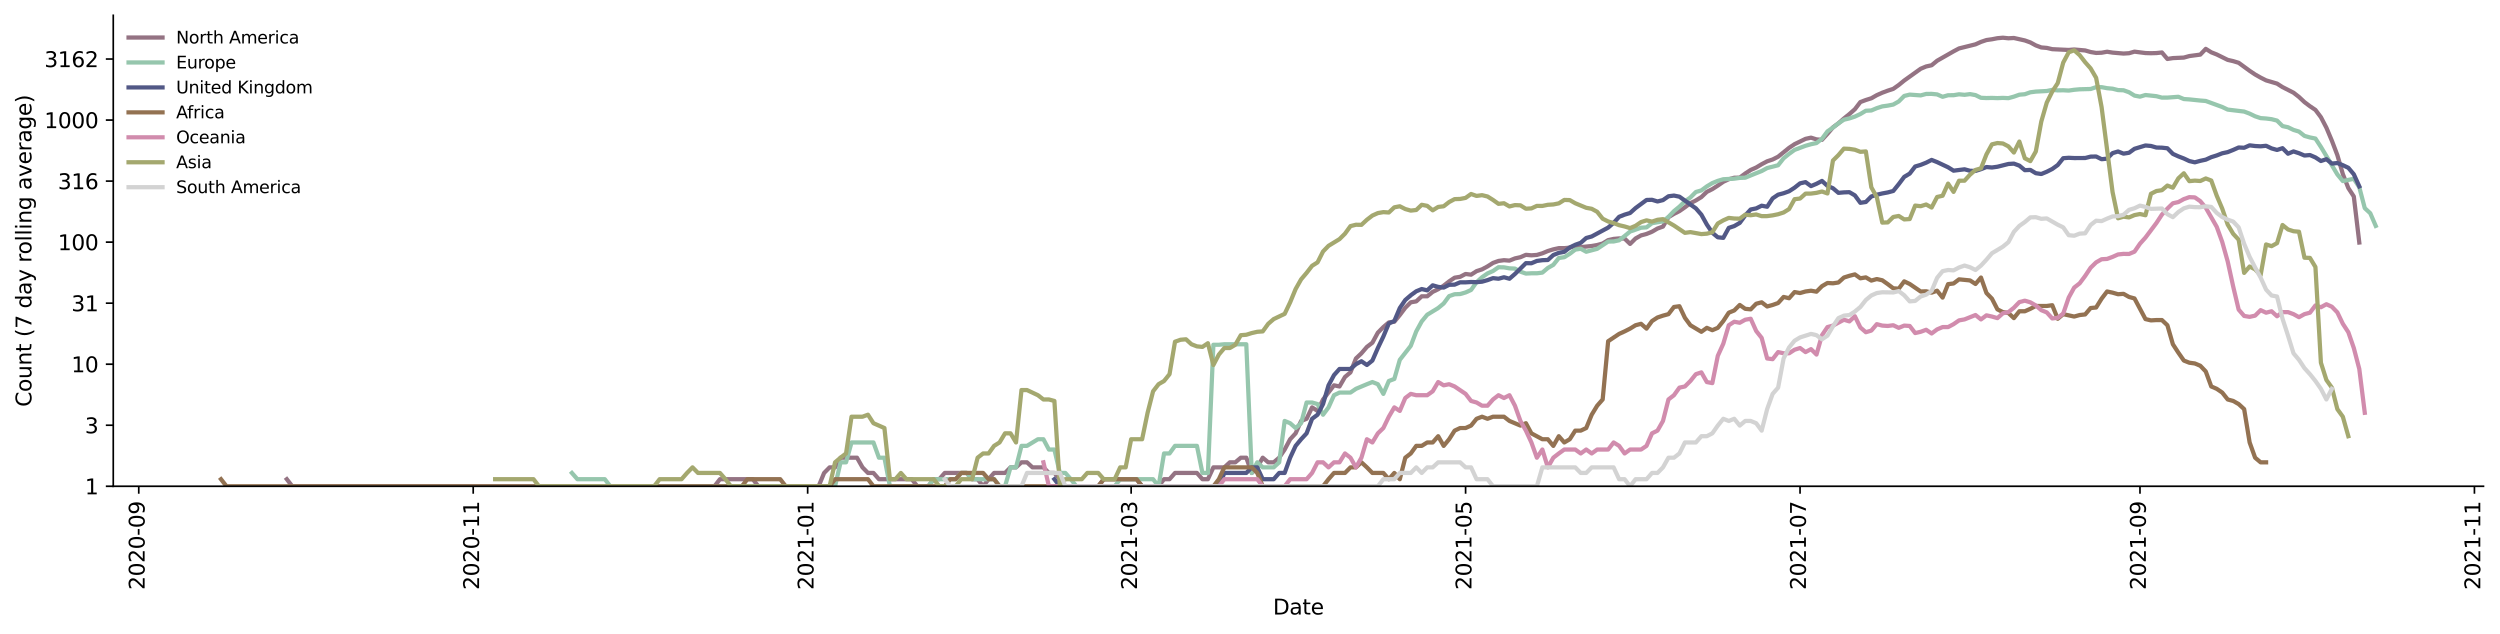 <?xml version="1.0" encoding="utf-8" standalone="no"?>
<!DOCTYPE svg PUBLIC "-//W3C//DTD SVG 1.1//EN"
  "http://www.w3.org/Graphics/SVG/1.1/DTD/svg11.dtd">
<svg height="298.621pt" version="1.1" viewBox="0 0 1177.108 298.621" width="1177.108pt" xmlns="http://www.w3.org/2000/svg" xmlns:xlink="http://www.w3.org/1999/xlink">
 <defs>
  <style type="text/css">*{stroke-linecap:butt;stroke-linejoin:round;}</style>
 </defs>
 <g id="figure_1">
  <g id="patch_1">
   <path d="M 0 298.621 
L 1177.108 298.621 
L 1177.108 0 
L 0 0 
z
" style="fill:#ffffff;"/>
  </g>
  <g id="axes_1">
   <g id="patch_2">
    <path d="M 53.328 228.96 
L 1169.328 228.96 
L 1169.328 7.2 
L 53.328 7.2 
z
" style="fill:#ffffff;"/>
   </g>
   <g id="matplotlib.axis_1">
    <g id="xtick_1">
     <g id="line2d_1">
      <defs>
       <path d="M 0 0 
L 0 3.5 
" id="mfdf834c0b7" style="stroke:#000000;stroke-width:0.8;"/>
      </defs>
      <g>
       <use style="stroke:#000000;stroke-width:0.8;" x="65.332" xlink:href="#mfdf834c0b7" y="228.96"/>
      </g>
     </g>
     <g id="text_1">
      <!-- 2020-09 -->
      <g transform="translate(68.092 277.743)rotate(-90)scale(0.1 -0.1)">
       <defs>
        <path d="M 1228 531 
L 3431 531 
L 3431 0 
L 469 0 
L 469 531 
Q 828 903 1448 1529 
Q 2069 2156 2228 2338 
Q 2531 2678 2651 2914 
Q 2772 3150 2772 3378 
Q 2772 3750 2511 3984 
Q 2250 4219 1831 4219 
Q 1534 4219 1204 4116 
Q 875 4013 500 3803 
L 500 4441 
Q 881 4594 1212 4672 
Q 1544 4750 1819 4750 
Q 2544 4750 2975 4387 
Q 3406 4025 3406 3419 
Q 3406 3131 3298 2873 
Q 3191 2616 2906 2266 
Q 2828 2175 2409 1742 
Q 1991 1309 1228 531 
z
" id="DejaVuSans-32" transform="scale(0.016)"/>
        <path d="M 2034 4250 
Q 1547 4250 1301 3770 
Q 1056 3291 1056 2328 
Q 1056 1369 1301 889 
Q 1547 409 2034 409 
Q 2525 409 2770 889 
Q 3016 1369 3016 2328 
Q 3016 3291 2770 3770 
Q 2525 4250 2034 4250 
z
M 2034 4750 
Q 2819 4750 3233 4129 
Q 3647 3509 3647 2328 
Q 3647 1150 3233 529 
Q 2819 -91 2034 -91 
Q 1250 -91 836 529 
Q 422 1150 422 2328 
Q 422 3509 836 4129 
Q 1250 4750 2034 4750 
z
" id="DejaVuSans-30" transform="scale(0.016)"/>
        <path d="M 313 2009 
L 1997 2009 
L 1997 1497 
L 313 1497 
L 313 2009 
z
" id="DejaVuSans-2d" transform="scale(0.016)"/>
        <path d="M 703 97 
L 703 672 
Q 941 559 1184 500 
Q 1428 441 1663 441 
Q 2288 441 2617 861 
Q 2947 1281 2994 2138 
Q 2813 1869 2534 1725 
Q 2256 1581 1919 1581 
Q 1219 1581 811 2004 
Q 403 2428 403 3163 
Q 403 3881 828 4315 
Q 1253 4750 1959 4750 
Q 2769 4750 3195 4129 
Q 3622 3509 3622 2328 
Q 3622 1225 3098 567 
Q 2575 -91 1691 -91 
Q 1453 -91 1209 -44 
Q 966 3 703 97 
z
M 1959 2075 
Q 2384 2075 2632 2365 
Q 2881 2656 2881 3163 
Q 2881 3666 2632 3958 
Q 2384 4250 1959 4250 
Q 1534 4250 1286 3958 
Q 1038 3666 1038 3163 
Q 1038 2656 1286 2365 
Q 1534 2075 1959 2075 
z
" id="DejaVuSans-39" transform="scale(0.016)"/>
       </defs>
       <use xlink:href="#DejaVuSans-32"/>
       <use x="63.623" xlink:href="#DejaVuSans-30"/>
       <use x="127.246" xlink:href="#DejaVuSans-32"/>
       <use x="190.869" xlink:href="#DejaVuSans-30"/>
       <use x="254.492" xlink:href="#DejaVuSans-2d"/>
       <use x="290.576" xlink:href="#DejaVuSans-30"/>
       <use x="354.199" xlink:href="#DejaVuSans-39"/>
      </g>
     </g>
    </g>
    <g id="xtick_2">
     <g id="line2d_2">
      <g>
       <use style="stroke:#000000;stroke-width:0.8;" x="222.806" xlink:href="#mfdf834c0b7" y="228.96"/>
      </g>
     </g>
     <g id="text_2">
      <!-- 2020-11 -->
      <g transform="translate(225.566 277.743)rotate(-90)scale(0.1 -0.1)">
       <defs>
        <path d="M 794 531 
L 1825 531 
L 1825 4091 
L 703 3866 
L 703 4441 
L 1819 4666 
L 2450 4666 
L 2450 531 
L 3481 531 
L 3481 0 
L 794 0 
L 794 531 
z
" id="DejaVuSans-31" transform="scale(0.016)"/>
       </defs>
       <use xlink:href="#DejaVuSans-32"/>
       <use x="63.623" xlink:href="#DejaVuSans-30"/>
       <use x="127.246" xlink:href="#DejaVuSans-32"/>
       <use x="190.869" xlink:href="#DejaVuSans-30"/>
       <use x="254.492" xlink:href="#DejaVuSans-2d"/>
       <use x="290.576" xlink:href="#DejaVuSans-31"/>
       <use x="354.199" xlink:href="#DejaVuSans-31"/>
      </g>
     </g>
    </g>
    <g id="xtick_3">
     <g id="line2d_3">
      <g>
       <use style="stroke:#000000;stroke-width:0.8;" x="380.28" xlink:href="#mfdf834c0b7" y="228.96"/>
      </g>
     </g>
     <g id="text_3">
      <!-- 2021-01 -->
      <g transform="translate(383.04 277.743)rotate(-90)scale(0.1 -0.1)">
       <use xlink:href="#DejaVuSans-32"/>
       <use x="63.623" xlink:href="#DejaVuSans-30"/>
       <use x="127.246" xlink:href="#DejaVuSans-32"/>
       <use x="190.869" xlink:href="#DejaVuSans-31"/>
       <use x="254.492" xlink:href="#DejaVuSans-2d"/>
       <use x="290.576" xlink:href="#DejaVuSans-30"/>
       <use x="354.199" xlink:href="#DejaVuSans-31"/>
      </g>
     </g>
    </g>
    <g id="xtick_4">
     <g id="line2d_4">
      <g>
       <use style="stroke:#000000;stroke-width:0.8;" x="532.591" xlink:href="#mfdf834c0b7" y="228.96"/>
      </g>
     </g>
     <g id="text_4">
      <!-- 2021-03 -->
      <g transform="translate(535.351 277.743)rotate(-90)scale(0.1 -0.1)">
       <defs>
        <path d="M 2597 2516 
Q 3050 2419 3304 2112 
Q 3559 1806 3559 1356 
Q 3559 666 3084 287 
Q 2609 -91 1734 -91 
Q 1441 -91 1130 -33 
Q 819 25 488 141 
L 488 750 
Q 750 597 1062 519 
Q 1375 441 1716 441 
Q 2309 441 2620 675 
Q 2931 909 2931 1356 
Q 2931 1769 2642 2001 
Q 2353 2234 1838 2234 
L 1294 2234 
L 1294 2753 
L 1863 2753 
Q 2328 2753 2575 2939 
Q 2822 3125 2822 3475 
Q 2822 3834 2567 4026 
Q 2313 4219 1838 4219 
Q 1578 4219 1281 4162 
Q 984 4106 628 3988 
L 628 4550 
Q 988 4650 1302 4700 
Q 1616 4750 1894 4750 
Q 2613 4750 3031 4423 
Q 3450 4097 3450 3541 
Q 3450 3153 3228 2886 
Q 3006 2619 2597 2516 
z
" id="DejaVuSans-33" transform="scale(0.016)"/>
       </defs>
       <use xlink:href="#DejaVuSans-32"/>
       <use x="63.623" xlink:href="#DejaVuSans-30"/>
       <use x="127.246" xlink:href="#DejaVuSans-32"/>
       <use x="190.869" xlink:href="#DejaVuSans-31"/>
       <use x="254.492" xlink:href="#DejaVuSans-2d"/>
       <use x="290.576" xlink:href="#DejaVuSans-30"/>
       <use x="354.199" xlink:href="#DejaVuSans-33"/>
      </g>
     </g>
    </g>
    <g id="xtick_5">
     <g id="line2d_5">
      <g>
       <use style="stroke:#000000;stroke-width:0.8;" x="690.065" xlink:href="#mfdf834c0b7" y="228.96"/>
      </g>
     </g>
     <g id="text_5">
      <!-- 2021-05 -->
      <g transform="translate(692.824 277.743)rotate(-90)scale(0.1 -0.1)">
       <defs>
        <path d="M 691 4666 
L 3169 4666 
L 3169 4134 
L 1269 4134 
L 1269 2991 
Q 1406 3038 1543 3061 
Q 1681 3084 1819 3084 
Q 2600 3084 3056 2656 
Q 3513 2228 3513 1497 
Q 3513 744 3044 326 
Q 2575 -91 1722 -91 
Q 1428 -91 1123 -41 
Q 819 9 494 109 
L 494 744 
Q 775 591 1075 516 
Q 1375 441 1709 441 
Q 2250 441 2565 725 
Q 2881 1009 2881 1497 
Q 2881 1984 2565 2268 
Q 2250 2553 1709 2553 
Q 1456 2553 1204 2497 
Q 953 2441 691 2322 
L 691 4666 
z
" id="DejaVuSans-35" transform="scale(0.016)"/>
       </defs>
       <use xlink:href="#DejaVuSans-32"/>
       <use x="63.623" xlink:href="#DejaVuSans-30"/>
       <use x="127.246" xlink:href="#DejaVuSans-32"/>
       <use x="190.869" xlink:href="#DejaVuSans-31"/>
       <use x="254.492" xlink:href="#DejaVuSans-2d"/>
       <use x="290.576" xlink:href="#DejaVuSans-30"/>
       <use x="354.199" xlink:href="#DejaVuSans-35"/>
      </g>
     </g>
    </g>
    <g id="xtick_6">
     <g id="line2d_6">
      <g>
       <use style="stroke:#000000;stroke-width:0.8;" x="847.539" xlink:href="#mfdf834c0b7" y="228.96"/>
      </g>
     </g>
     <g id="text_6">
      <!-- 2021-07 -->
      <g transform="translate(850.298 277.743)rotate(-90)scale(0.1 -0.1)">
       <defs>
        <path d="M 525 4666 
L 3525 4666 
L 3525 4397 
L 1831 0 
L 1172 0 
L 2766 4134 
L 525 4134 
L 525 4666 
z
" id="DejaVuSans-37" transform="scale(0.016)"/>
       </defs>
       <use xlink:href="#DejaVuSans-32"/>
       <use x="63.623" xlink:href="#DejaVuSans-30"/>
       <use x="127.246" xlink:href="#DejaVuSans-32"/>
       <use x="190.869" xlink:href="#DejaVuSans-31"/>
       <use x="254.492" xlink:href="#DejaVuSans-2d"/>
       <use x="290.576" xlink:href="#DejaVuSans-30"/>
       <use x="354.199" xlink:href="#DejaVuSans-37"/>
      </g>
     </g>
    </g>
    <g id="xtick_7">
     <g id="line2d_7">
      <g>
       <use style="stroke:#000000;stroke-width:0.8;" x="1007.595" xlink:href="#mfdf834c0b7" y="228.96"/>
      </g>
     </g>
     <g id="text_7">
      <!-- 2021-09 -->
      <g transform="translate(1010.354 277.743)rotate(-90)scale(0.1 -0.1)">
       <use xlink:href="#DejaVuSans-32"/>
       <use x="63.623" xlink:href="#DejaVuSans-30"/>
       <use x="127.246" xlink:href="#DejaVuSans-32"/>
       <use x="190.869" xlink:href="#DejaVuSans-31"/>
       <use x="254.492" xlink:href="#DejaVuSans-2d"/>
       <use x="290.576" xlink:href="#DejaVuSans-30"/>
       <use x="354.199" xlink:href="#DejaVuSans-39"/>
      </g>
     </g>
    </g>
    <g id="xtick_8">
     <g id="line2d_8">
      <g>
       <use style="stroke:#000000;stroke-width:0.8;" x="1165.069" xlink:href="#mfdf834c0b7" y="228.96"/>
      </g>
     </g>
     <g id="text_8">
      <!-- 2021-11 -->
      <g transform="translate(1167.828 277.743)rotate(-90)scale(0.1 -0.1)">
       <use xlink:href="#DejaVuSans-32"/>
       <use x="63.623" xlink:href="#DejaVuSans-30"/>
       <use x="127.246" xlink:href="#DejaVuSans-32"/>
       <use x="190.869" xlink:href="#DejaVuSans-31"/>
       <use x="254.492" xlink:href="#DejaVuSans-2d"/>
       <use x="290.576" xlink:href="#DejaVuSans-31"/>
       <use x="354.199" xlink:href="#DejaVuSans-31"/>
      </g>
     </g>
    </g>
    <g id="text_9">
     <!-- Date -->
     <g transform="translate(599.377 289.341)scale(0.1 -0.1)">
      <defs>
       <path d="M 1259 4147 
L 1259 519 
L 2022 519 
Q 2988 519 3436 956 
Q 3884 1394 3884 2338 
Q 3884 3275 3436 3711 
Q 2988 4147 2022 4147 
L 1259 4147 
z
M 628 4666 
L 1925 4666 
Q 3281 4666 3915 4102 
Q 4550 3538 4550 2338 
Q 4550 1131 3912 565 
Q 3275 0 1925 0 
L 628 0 
L 628 4666 
z
" id="DejaVuSans-44" transform="scale(0.016)"/>
       <path d="M 2194 1759 
Q 1497 1759 1228 1600 
Q 959 1441 959 1056 
Q 959 750 1161 570 
Q 1363 391 1709 391 
Q 2188 391 2477 730 
Q 2766 1069 2766 1631 
L 2766 1759 
L 2194 1759 
z
M 3341 1997 
L 3341 0 
L 2766 0 
L 2766 531 
Q 2569 213 2275 61 
Q 1981 -91 1556 -91 
Q 1019 -91 701 211 
Q 384 513 384 1019 
Q 384 1609 779 1909 
Q 1175 2209 1959 2209 
L 2766 2209 
L 2766 2266 
Q 2766 2663 2505 2880 
Q 2244 3097 1772 3097 
Q 1472 3097 1187 3025 
Q 903 2953 641 2809 
L 641 3341 
Q 956 3463 1253 3523 
Q 1550 3584 1831 3584 
Q 2591 3584 2966 3190 
Q 3341 2797 3341 1997 
z
" id="DejaVuSans-61" transform="scale(0.016)"/>
       <path d="M 1172 4494 
L 1172 3500 
L 2356 3500 
L 2356 3053 
L 1172 3053 
L 1172 1153 
Q 1172 725 1289 603 
Q 1406 481 1766 481 
L 2356 481 
L 2356 0 
L 1766 0 
Q 1100 0 847 248 
Q 594 497 594 1153 
L 594 3053 
L 172 3053 
L 172 3500 
L 594 3500 
L 594 4494 
L 1172 4494 
z
" id="DejaVuSans-74" transform="scale(0.016)"/>
       <path d="M 3597 1894 
L 3597 1613 
L 953 1613 
Q 991 1019 1311 708 
Q 1631 397 2203 397 
Q 2534 397 2845 478 
Q 3156 559 3463 722 
L 3463 178 
Q 3153 47 2828 -22 
Q 2503 -91 2169 -91 
Q 1331 -91 842 396 
Q 353 884 353 1716 
Q 353 2575 817 3079 
Q 1281 3584 2069 3584 
Q 2775 3584 3186 3129 
Q 3597 2675 3597 1894 
z
M 3022 2063 
Q 3016 2534 2758 2815 
Q 2500 3097 2075 3097 
Q 1594 3097 1305 2825 
Q 1016 2553 972 2059 
L 3022 2063 
z
" id="DejaVuSans-65" transform="scale(0.016)"/>
      </defs>
      <use xlink:href="#DejaVuSans-44"/>
      <use x="77.002" xlink:href="#DejaVuSans-61"/>
      <use x="138.281" xlink:href="#DejaVuSans-74"/>
      <use x="177.49" xlink:href="#DejaVuSans-65"/>
     </g>
    </g>
   </g>
   <g id="matplotlib.axis_2">
    <g id="ytick_1">
     <g id="line2d_9">
      <defs>
       <path d="M 0 0 
L -3.5 0 
" id="m990c38ba05" style="stroke:#000000;stroke-width:0.8;"/>
      </defs>
      <g>
       <use style="stroke:#000000;stroke-width:0.8;" x="53.328" xlink:href="#m990c38ba05" y="228.96"/>
      </g>
     </g>
     <g id="text_10">
      <!-- 1 -->
      <g transform="translate(39.966 232.759)scale(0.1 -0.1)">
       <use xlink:href="#DejaVuSans-31"/>
      </g>
     </g>
    </g>
    <g id="ytick_2">
     <g id="line2d_10">
      <g>
       <use style="stroke:#000000;stroke-width:0.8;" x="53.328" xlink:href="#m990c38ba05" y="200.223"/>
      </g>
     </g>
     <g id="text_11">
      <!-- 3 -->
      <g transform="translate(39.966 204.022)scale(0.1 -0.1)">
       <use xlink:href="#DejaVuSans-33"/>
      </g>
     </g>
    </g>
    <g id="ytick_3">
     <g id="line2d_11">
      <g>
       <use style="stroke:#000000;stroke-width:0.8;" x="53.328" xlink:href="#m990c38ba05" y="171.486"/>
      </g>
     </g>
     <g id="text_12">
      <!-- 10 -->
      <g transform="translate(33.603 175.285)scale(0.1 -0.1)">
       <use xlink:href="#DejaVuSans-31"/>
       <use x="63.623" xlink:href="#DejaVuSans-30"/>
      </g>
     </g>
    </g>
    <g id="ytick_4">
     <g id="line2d_12">
      <g>
       <use style="stroke:#000000;stroke-width:0.8;" x="53.328" xlink:href="#m990c38ba05" y="142.749"/>
      </g>
     </g>
     <g id="text_13">
      <!-- 31 -->
      <g transform="translate(33.603 146.548)scale(0.1 -0.1)">
       <use xlink:href="#DejaVuSans-33"/>
       <use x="63.623" xlink:href="#DejaVuSans-31"/>
      </g>
     </g>
    </g>
    <g id="ytick_5">
     <g id="line2d_13">
      <g>
       <use style="stroke:#000000;stroke-width:0.8;" x="53.328" xlink:href="#m990c38ba05" y="114.012"/>
      </g>
     </g>
     <g id="text_14">
      <!-- 100 -->
      <g transform="translate(27.241 117.811)scale(0.1 -0.1)">
       <use xlink:href="#DejaVuSans-31"/>
       <use x="63.623" xlink:href="#DejaVuSans-30"/>
       <use x="127.246" xlink:href="#DejaVuSans-30"/>
      </g>
     </g>
    </g>
    <g id="ytick_6">
     <g id="line2d_14">
      <g>
       <use style="stroke:#000000;stroke-width:0.8;" x="53.328" xlink:href="#m990c38ba05" y="85.275"/>
      </g>
     </g>
     <g id="text_15">
      <!-- 316 -->
      <g transform="translate(27.241 89.074)scale(0.1 -0.1)">
       <defs>
        <path d="M 2113 2584 
Q 1688 2584 1439 2293 
Q 1191 2003 1191 1497 
Q 1191 994 1439 701 
Q 1688 409 2113 409 
Q 2538 409 2786 701 
Q 3034 994 3034 1497 
Q 3034 2003 2786 2293 
Q 2538 2584 2113 2584 
z
M 3366 4563 
L 3366 3988 
Q 3128 4100 2886 4159 
Q 2644 4219 2406 4219 
Q 1781 4219 1451 3797 
Q 1122 3375 1075 2522 
Q 1259 2794 1537 2939 
Q 1816 3084 2150 3084 
Q 2853 3084 3261 2657 
Q 3669 2231 3669 1497 
Q 3669 778 3244 343 
Q 2819 -91 2113 -91 
Q 1303 -91 875 529 
Q 447 1150 447 2328 
Q 447 3434 972 4092 
Q 1497 4750 2381 4750 
Q 2619 4750 2861 4703 
Q 3103 4656 3366 4563 
z
" id="DejaVuSans-36" transform="scale(0.016)"/>
       </defs>
       <use xlink:href="#DejaVuSans-33"/>
       <use x="63.623" xlink:href="#DejaVuSans-31"/>
       <use x="127.246" xlink:href="#DejaVuSans-36"/>
      </g>
     </g>
    </g>
    <g id="ytick_7">
     <g id="line2d_15">
      <g>
       <use style="stroke:#000000;stroke-width:0.8;" x="53.328" xlink:href="#m990c38ba05" y="56.538"/>
      </g>
     </g>
     <g id="text_16">
      <!-- 1000 -->
      <g transform="translate(20.878 60.337)scale(0.1 -0.1)">
       <use xlink:href="#DejaVuSans-31"/>
       <use x="63.623" xlink:href="#DejaVuSans-30"/>
       <use x="127.246" xlink:href="#DejaVuSans-30"/>
       <use x="190.869" xlink:href="#DejaVuSans-30"/>
      </g>
     </g>
    </g>
    <g id="ytick_8">
     <g id="line2d_16">
      <g>
       <use style="stroke:#000000;stroke-width:0.8;" x="53.328" xlink:href="#m990c38ba05" y="27.801"/>
      </g>
     </g>
     <g id="text_17">
      <!-- 3162 -->
      <g transform="translate(20.878 31.6)scale(0.1 -0.1)">
       <use xlink:href="#DejaVuSans-33"/>
       <use x="63.623" xlink:href="#DejaVuSans-31"/>
       <use x="127.246" xlink:href="#DejaVuSans-36"/>
       <use x="190.869" xlink:href="#DejaVuSans-32"/>
      </g>
     </g>
    </g>
    <g id="text_18">
     <!-- Count (7 day rolling average) -->
     <g transform="translate(14.798 191.548)rotate(-90)scale(0.1 -0.1)">
      <defs>
       <path d="M 4122 4306 
L 4122 3641 
Q 3803 3938 3442 4084 
Q 3081 4231 2675 4231 
Q 1875 4231 1450 3742 
Q 1025 3253 1025 2328 
Q 1025 1406 1450 917 
Q 1875 428 2675 428 
Q 3081 428 3442 575 
Q 3803 722 4122 1019 
L 4122 359 
Q 3791 134 3420 21 
Q 3050 -91 2638 -91 
Q 1578 -91 968 557 
Q 359 1206 359 2328 
Q 359 3453 968 4101 
Q 1578 4750 2638 4750 
Q 3056 4750 3426 4639 
Q 3797 4528 4122 4306 
z
" id="DejaVuSans-43" transform="scale(0.016)"/>
       <path d="M 1959 3097 
Q 1497 3097 1228 2736 
Q 959 2375 959 1747 
Q 959 1119 1226 758 
Q 1494 397 1959 397 
Q 2419 397 2687 759 
Q 2956 1122 2956 1747 
Q 2956 2369 2687 2733 
Q 2419 3097 1959 3097 
z
M 1959 3584 
Q 2709 3584 3137 3096 
Q 3566 2609 3566 1747 
Q 3566 888 3137 398 
Q 2709 -91 1959 -91 
Q 1206 -91 779 398 
Q 353 888 353 1747 
Q 353 2609 779 3096 
Q 1206 3584 1959 3584 
z
" id="DejaVuSans-6f" transform="scale(0.016)"/>
       <path d="M 544 1381 
L 544 3500 
L 1119 3500 
L 1119 1403 
Q 1119 906 1312 657 
Q 1506 409 1894 409 
Q 2359 409 2629 706 
Q 2900 1003 2900 1516 
L 2900 3500 
L 3475 3500 
L 3475 0 
L 2900 0 
L 2900 538 
Q 2691 219 2414 64 
Q 2138 -91 1772 -91 
Q 1169 -91 856 284 
Q 544 659 544 1381 
z
M 1991 3584 
L 1991 3584 
z
" id="DejaVuSans-75" transform="scale(0.016)"/>
       <path d="M 3513 2113 
L 3513 0 
L 2938 0 
L 2938 2094 
Q 2938 2591 2744 2837 
Q 2550 3084 2163 3084 
Q 1697 3084 1428 2787 
Q 1159 2491 1159 1978 
L 1159 0 
L 581 0 
L 581 3500 
L 1159 3500 
L 1159 2956 
Q 1366 3272 1645 3428 
Q 1925 3584 2291 3584 
Q 2894 3584 3203 3211 
Q 3513 2838 3513 2113 
z
" id="DejaVuSans-6e" transform="scale(0.016)"/>
       <path id="DejaVuSans-20" transform="scale(0.016)"/>
       <path d="M 1984 4856 
Q 1566 4138 1362 3434 
Q 1159 2731 1159 2009 
Q 1159 1288 1364 580 
Q 1569 -128 1984 -844 
L 1484 -844 
Q 1016 -109 783 600 
Q 550 1309 550 2009 
Q 550 2706 781 3412 
Q 1013 4119 1484 4856 
L 1984 4856 
z
" id="DejaVuSans-28" transform="scale(0.016)"/>
       <path d="M 2906 2969 
L 2906 4863 
L 3481 4863 
L 3481 0 
L 2906 0 
L 2906 525 
Q 2725 213 2448 61 
Q 2172 -91 1784 -91 
Q 1150 -91 751 415 
Q 353 922 353 1747 
Q 353 2572 751 3078 
Q 1150 3584 1784 3584 
Q 2172 3584 2448 3432 
Q 2725 3281 2906 2969 
z
M 947 1747 
Q 947 1113 1208 752 
Q 1469 391 1925 391 
Q 2381 391 2643 752 
Q 2906 1113 2906 1747 
Q 2906 2381 2643 2742 
Q 2381 3103 1925 3103 
Q 1469 3103 1208 2742 
Q 947 2381 947 1747 
z
" id="DejaVuSans-64" transform="scale(0.016)"/>
       <path d="M 2059 -325 
Q 1816 -950 1584 -1140 
Q 1353 -1331 966 -1331 
L 506 -1331 
L 506 -850 
L 844 -850 
Q 1081 -850 1212 -737 
Q 1344 -625 1503 -206 
L 1606 56 
L 191 3500 
L 800 3500 
L 1894 763 
L 2988 3500 
L 3597 3500 
L 2059 -325 
z
" id="DejaVuSans-79" transform="scale(0.016)"/>
       <path d="M 2631 2963 
Q 2534 3019 2420 3045 
Q 2306 3072 2169 3072 
Q 1681 3072 1420 2755 
Q 1159 2438 1159 1844 
L 1159 0 
L 581 0 
L 581 3500 
L 1159 3500 
L 1159 2956 
Q 1341 3275 1631 3429 
Q 1922 3584 2338 3584 
Q 2397 3584 2469 3576 
Q 2541 3569 2628 3553 
L 2631 2963 
z
" id="DejaVuSans-72" transform="scale(0.016)"/>
       <path d="M 603 4863 
L 1178 4863 
L 1178 0 
L 603 0 
L 603 4863 
z
" id="DejaVuSans-6c" transform="scale(0.016)"/>
       <path d="M 603 3500 
L 1178 3500 
L 1178 0 
L 603 0 
L 603 3500 
z
M 603 4863 
L 1178 4863 
L 1178 4134 
L 603 4134 
L 603 4863 
z
" id="DejaVuSans-69" transform="scale(0.016)"/>
       <path d="M 2906 1791 
Q 2906 2416 2648 2759 
Q 2391 3103 1925 3103 
Q 1463 3103 1205 2759 
Q 947 2416 947 1791 
Q 947 1169 1205 825 
Q 1463 481 1925 481 
Q 2391 481 2648 825 
Q 2906 1169 2906 1791 
z
M 3481 434 
Q 3481 -459 3084 -895 
Q 2688 -1331 1869 -1331 
Q 1566 -1331 1297 -1286 
Q 1028 -1241 775 -1147 
L 775 -588 
Q 1028 -725 1275 -790 
Q 1522 -856 1778 -856 
Q 2344 -856 2625 -561 
Q 2906 -266 2906 331 
L 2906 616 
Q 2728 306 2450 153 
Q 2172 0 1784 0 
Q 1141 0 747 490 
Q 353 981 353 1791 
Q 353 2603 747 3093 
Q 1141 3584 1784 3584 
Q 2172 3584 2450 3431 
Q 2728 3278 2906 2969 
L 2906 3500 
L 3481 3500 
L 3481 434 
z
" id="DejaVuSans-67" transform="scale(0.016)"/>
       <path d="M 191 3500 
L 800 3500 
L 1894 563 
L 2988 3500 
L 3597 3500 
L 2284 0 
L 1503 0 
L 191 3500 
z
" id="DejaVuSans-76" transform="scale(0.016)"/>
       <path d="M 513 4856 
L 1013 4856 
Q 1481 4119 1714 3412 
Q 1947 2706 1947 2009 
Q 1947 1309 1714 600 
Q 1481 -109 1013 -844 
L 513 -844 
Q 928 -128 1133 580 
Q 1338 1288 1338 2009 
Q 1338 2731 1133 3434 
Q 928 4138 513 4856 
z
" id="DejaVuSans-29" transform="scale(0.016)"/>
      </defs>
      <use xlink:href="#DejaVuSans-43"/>
      <use x="69.824" xlink:href="#DejaVuSans-6f"/>
      <use x="131.006" xlink:href="#DejaVuSans-75"/>
      <use x="194.385" xlink:href="#DejaVuSans-6e"/>
      <use x="257.764" xlink:href="#DejaVuSans-74"/>
      <use x="296.973" xlink:href="#DejaVuSans-20"/>
      <use x="328.76" xlink:href="#DejaVuSans-28"/>
      <use x="367.773" xlink:href="#DejaVuSans-37"/>
      <use x="431.396" xlink:href="#DejaVuSans-20"/>
      <use x="463.184" xlink:href="#DejaVuSans-64"/>
      <use x="526.66" xlink:href="#DejaVuSans-61"/>
      <use x="587.939" xlink:href="#DejaVuSans-79"/>
      <use x="647.119" xlink:href="#DejaVuSans-20"/>
      <use x="678.906" xlink:href="#DejaVuSans-72"/>
      <use x="717.77" xlink:href="#DejaVuSans-6f"/>
      <use x="778.951" xlink:href="#DejaVuSans-6c"/>
      <use x="806.734" xlink:href="#DejaVuSans-6c"/>
      <use x="834.518" xlink:href="#DejaVuSans-69"/>
      <use x="862.301" xlink:href="#DejaVuSans-6e"/>
      <use x="925.68" xlink:href="#DejaVuSans-67"/>
      <use x="989.156" xlink:href="#DejaVuSans-20"/>
      <use x="1020.943" xlink:href="#DejaVuSans-61"/>
      <use x="1082.223" xlink:href="#DejaVuSans-76"/>
      <use x="1141.402" xlink:href="#DejaVuSans-65"/>
      <use x="1202.926" xlink:href="#DejaVuSans-72"/>
      <use x="1244.039" xlink:href="#DejaVuSans-61"/>
      <use x="1305.318" xlink:href="#DejaVuSans-67"/>
      <use x="1368.795" xlink:href="#DejaVuSans-65"/>
      <use x="1430.318" xlink:href="#DejaVuSans-29"/>
     </g>
    </g>
   </g>
   <g id="line2d_17">
    <path clip-path="url(#pc40cd87111)" d="M 135.034 225.627 
L 137.615 228.96 
L 336.394 228.96 
L 338.976 225.627 
L 354.465 225.627 
L 357.046 228.96 
L 385.443 228.96 
L 388.025 222.687 
L 390.606 220.057 
L 393.188 220.057 
L 395.769 215.506 
L 403.514 215.506 
L 406.096 220.057 
L 408.677 222.687 
L 411.259 222.687 
L 413.84 225.627 
L 429.33 225.627 
L 431.911 228.96 
L 437.074 228.96 
L 439.656 225.627 
L 442.237 225.627 
L 444.819 222.687 
L 455.145 222.687 
L 457.726 225.627 
L 460.308 225.627 
L 462.89 228.96 
L 465.471 225.627 
L 468.053 222.687 
L 473.216 222.687 
L 475.797 220.057 
L 478.379 220.057 
L 480.96 217.678 
L 483.542 217.678 
L 486.123 220.057 
L 491.286 220.057 
L 493.868 222.687 
L 496.45 222.687 
L 499.031 225.627 
L 501.613 228.96 
L 517.102 228.96 
L 519.683 225.627 
L 535.173 225.627 
L 537.754 228.96 
L 545.499 228.96 
L 548.08 225.627 
L 550.662 225.627 
L 553.243 222.687 
L 563.57 222.687 
L 566.151 225.627 
L 568.733 225.627 
L 571.314 220.057 
L 576.477 220.057 
L 579.059 217.678 
L 581.64 217.678 
L 584.222 215.506 
L 586.803 215.506 
L 589.385 222.687 
L 591.967 220.057 
L 594.548 215.506 
L 597.13 217.678 
L 599.711 217.678 
L 602.293 215.506 
L 604.874 211.659 
L 607.456 206.812 
L 610.037 204.036 
L 612.619 198.205 
L 615.2 197.186 
L 617.782 191.817 
L 620.364 193.481 
L 622.945 188.084 
L 628.108 181.429 
L 630.69 181.966 
L 633.271 177.506 
L 635.853 175.334 
L 638.434 168.785 
L 641.016 166.348 
L 643.597 163.343 
L 646.179 161.365 
L 648.76 156.617 
L 651.342 154.007 
L 653.924 151.806 
L 656.505 151.483 
L 659.087 148.331 
L 661.668 144.91 
L 664.25 142.342 
L 666.831 141.902 
L 669.413 139.513 
L 671.994 139.513 
L 674.576 137.424 
L 677.157 136.18 
L 679.739 134.504 
L 682.32 132.481 
L 684.902 130.749 
L 687.484 130.334 
L 690.065 128.999 
L 692.647 129.326 
L 695.228 127.67 
L 697.81 126.822 
L 700.391 125.432 
L 702.973 123.796 
L 705.554 122.864 
L 708.136 122.511 
L 710.717 122.712 
L 713.299 121.673 
L 715.881 121.098 
L 718.462 119.986 
L 721.044 120.214 
L 723.625 120.032 
L 726.207 119.272 
L 728.788 118.195 
L 731.37 117.406 
L 733.951 116.841 
L 736.533 116.841 
L 739.114 116.602 
L 741.696 115.823 
L 744.277 116.366 
L 749.441 115.823 
L 752.022 115.367 
L 754.604 114.662 
L 757.185 113.067 
L 759.767 112.49 
L 762.348 112.257 
L 764.93 112.323 
L 767.511 114.846 
L 770.093 112.29 
L 772.674 110.835 
L 775.256 110.154 
L 777.837 109.107 
L 780.419 107.601 
L 783.001 106.68 
L 785.582 102.258 
L 788.164 100.704 
L 790.745 99.4 
L 793.327 97.6 
L 795.908 95.663 
L 798.49 94.38 
L 801.071 92.792 
L 803.653 90.327 
L 806.234 89.049 
L 808.816 87.387 
L 811.398 85.588 
L 813.979 84.373 
L 816.561 83.687 
L 819.142 83.645 
L 821.724 81.704 
L 824.305 80.023 
L 826.887 78.871 
L 829.468 77.324 
L 832.05 75.952 
L 834.631 75.097 
L 837.213 73.789 
L 842.376 69.611 
L 844.958 67.885 
L 850.121 65.38 
L 852.702 64.812 
L 855.284 65.635 
L 857.865 65.831 
L 860.447 63.006 
L 863.028 59.985 
L 865.61 58.063 
L 868.191 55.8 
L 870.773 53.709 
L 873.354 51.432 
L 875.936 48.05 
L 878.518 47.089 
L 881.099 46.275 
L 883.681 44.806 
L 886.262 43.65 
L 888.844 42.686 
L 891.425 41.843 
L 894.007 40.028 
L 896.588 37.919 
L 904.333 32.377 
L 906.915 31.294 
L 909.496 30.724 
L 912.078 28.598 
L 919.822 24.18 
L 922.404 22.806 
L 930.148 20.877 
L 932.73 19.726 
L 935.311 18.858 
L 937.893 18.489 
L 940.475 17.99 
L 943.056 17.76 
L 945.638 18.025 
L 948.219 17.886 
L 953.382 19.045 
L 955.964 19.97 
L 958.545 21.378 
L 961.127 22.341 
L 963.708 22.557 
L 966.29 23.155 
L 974.035 23.521 
L 976.616 23.303 
L 981.779 23.757 
L 984.361 24.496 
L 986.942 24.925 
L 989.524 24.825 
L 992.105 24.355 
L 994.687 24.773 
L 999.85 25.216 
L 1002.432 25.055 
L 1005.013 24.317 
L 1010.176 24.982 
L 1012.758 25.057 
L 1015.339 24.985 
L 1017.921 24.703 
L 1020.502 27.758 
L 1023.084 27.357 
L 1028.247 27.114 
L 1030.828 26.396 
L 1035.992 25.713 
L 1038.573 23.009 
L 1041.155 24.623 
L 1043.736 25.644 
L 1048.899 28.196 
L 1051.481 28.785 
L 1054.062 29.567 
L 1059.225 33.342 
L 1061.807 35.07 
L 1064.389 36.537 
L 1066.97 37.841 
L 1072.133 39.367 
L 1074.715 41.017 
L 1079.878 43.637 
L 1082.459 45.647 
L 1085.041 48.071 
L 1087.622 50.014 
L 1090.204 51.75 
L 1092.785 55.178 
L 1095.367 60.133 
L 1097.949 66.264 
L 1100.53 73.046 
L 1103.112 81.97 
L 1105.693 88.542 
L 1108.275 92.504 
L 1110.856 114.191 
L 1110.856 114.191 
" style="fill:none;stroke:#947383;stroke-linecap:square;stroke-width:2;"/>
   </g>
   <g id="line2d_18">
    <path clip-path="url(#pc40cd87111)" d="M 269.274 222.687 
L 271.856 225.627 
L 284.763 225.627 
L 287.345 228.96 
L 393.188 228.96 
L 395.769 217.678 
L 398.351 217.678 
L 400.933 208.326 
L 411.259 208.326 
L 413.84 215.506 
L 416.422 215.506 
L 419.003 228.96 
L 437.074 228.96 
L 439.656 225.627 
L 449.982 225.627 
L 452.563 222.687 
L 455.145 222.687 
L 457.726 225.627 
L 468.053 225.627 
L 470.634 228.96 
L 473.216 228.96 
L 475.797 220.057 
L 478.379 220.057 
L 480.96 209.936 
L 483.542 209.936 
L 488.705 206.812 
L 491.286 206.812 
L 493.868 211.659 
L 496.45 211.659 
L 499.031 222.687 
L 501.613 222.687 
L 504.194 225.627 
L 506.776 228.96 
L 524.847 228.96 
L 527.428 225.627 
L 542.917 225.627 
L 545.499 228.96 
L 548.08 213.508 
L 550.662 213.508 
L 553.243 209.936 
L 563.57 209.936 
L 566.151 222.687 
L 568.733 222.687 
L 571.314 162.335 
L 573.896 162.335 
L 576.477 162.089 
L 586.803 162.089 
L 589.385 222.687 
L 591.967 217.678 
L 594.548 220.057 
L 599.711 220.057 
L 602.293 217.678 
L 604.874 198.205 
L 607.456 199.267 
L 610.037 201.538 
L 612.619 199.267 
L 615.2 189.511 
L 617.782 189.511 
L 620.364 190.256 
L 622.945 195.265 
L 625.527 191.817 
L 628.108 186.086 
L 630.69 184.838 
L 635.853 184.838 
L 638.434 183.075 
L 643.597 180.903 
L 646.179 179.885 
L 648.76 180.903 
L 651.342 185.454 
L 653.924 179.39 
L 656.505 178.43 
L 659.087 169.433 
L 664.25 162.834 
L 666.831 156.034 
L 669.413 151.324 
L 671.994 148.19 
L 677.157 145.033 
L 679.739 142.903 
L 682.32 139.414 
L 684.902 138.542 
L 687.484 138.447 
L 690.065 137.699 
L 692.647 136.529 
L 695.228 132.858 
L 697.81 130.541 
L 700.391 128.741 
L 702.973 127.609 
L 705.554 125.829 
L 708.136 125.887 
L 710.717 126.35 
L 713.299 126.467 
L 715.881 127.918 
L 718.462 128.805 
L 721.044 128.676 
L 723.625 128.676 
L 726.207 128.358 
L 728.788 126.175 
L 731.37 124.71 
L 733.951 121.48 
L 736.533 121.098 
L 739.114 119.493 
L 741.696 117.529 
L 744.277 117.122 
L 746.859 118.534 
L 752.022 117.162 
L 757.185 113.728 
L 759.767 113.693 
L 762.348 113.136 
L 764.93 111.151 
L 767.511 109.019 
L 772.674 107.218 
L 775.256 107.055 
L 777.837 105.084 
L 783.001 104.226 
L 785.582 102.125 
L 788.164 99.42 
L 790.745 97.306 
L 793.327 94.806 
L 795.908 92.975 
L 798.49 90.396 
L 801.071 89.659 
L 803.653 87.758 
L 806.234 86.201 
L 808.816 85.158 
L 811.398 84.395 
L 816.561 84.125 
L 819.142 83.761 
L 821.724 83.666 
L 826.887 81.558 
L 829.468 80.53 
L 832.05 79.126 
L 837.213 77.804 
L 839.794 74.526 
L 842.376 72.439 
L 844.958 70.575 
L 850.121 68.643 
L 852.702 67.907 
L 855.284 67.356 
L 857.865 65.344 
L 860.447 61.855 
L 863.028 60.084 
L 865.61 58.063 
L 868.191 56.36 
L 870.773 55.748 
L 873.354 54.899 
L 875.936 53.693 
L 878.518 52.142 
L 881.099 52.014 
L 883.681 50.925 
L 886.262 50.091 
L 888.844 49.733 
L 891.425 49.227 
L 894.007 47.77 
L 896.588 45.177 
L 899.17 44.547 
L 904.333 44.92 
L 906.915 44.229 
L 909.496 44.201 
L 912.078 44.45 
L 914.659 45.574 
L 917.241 44.842 
L 919.822 44.831 
L 922.404 44.395 
L 924.985 44.646 
L 927.567 44.31 
L 930.148 44.782 
L 932.73 46.047 
L 935.311 46.164 
L 937.893 46.101 
L 940.475 46.197 
L 943.056 46.089 
L 945.638 46.214 
L 948.219 45.507 
L 950.801 44.584 
L 953.382 44.365 
L 955.964 43.455 
L 958.545 43.128 
L 963.708 42.848 
L 966.29 42.318 
L 968.871 42.557 
L 971.453 42.502 
L 974.035 42.649 
L 976.616 42.274 
L 979.198 42.041 
L 984.361 41.904 
L 986.942 41.035 
L 989.524 41.038 
L 992.105 41.524 
L 994.687 41.764 
L 997.268 42.417 
L 999.85 42.502 
L 1002.432 43.432 
L 1005.013 45.014 
L 1007.595 45.505 
L 1010.176 44.735 
L 1015.339 45.295 
L 1017.921 45.967 
L 1020.502 45.958 
L 1025.665 45.569 
L 1028.247 46.632 
L 1030.828 46.803 
L 1035.992 47.34 
L 1038.573 47.545 
L 1046.318 50.376 
L 1048.899 51.601 
L 1056.644 52.528 
L 1059.225 53.506 
L 1061.807 54.753 
L 1064.389 55.617 
L 1066.97 55.797 
L 1069.552 56.121 
L 1072.133 56.782 
L 1074.715 59.359 
L 1077.296 59.916 
L 1079.878 61.167 
L 1082.459 61.948 
L 1085.041 63.982 
L 1087.622 64.713 
L 1090.204 65.233 
L 1092.785 69.176 
L 1100.53 82.128 
L 1103.112 85.259 
L 1108.275 84.178 
L 1110.856 88.16 
L 1113.438 98.01 
L 1116.019 100.392 
L 1118.601 106.363 
L 1118.601 106.363 
" style="fill:none;stroke:#96c6ad;stroke-linecap:square;stroke-width:2;"/>
   </g>
   <g id="line2d_19">
    <path clip-path="url(#pc40cd87111)" d="M 496.45 225.627 
L 499.031 228.96 
L 573.896 228.96 
L 576.477 222.687 
L 586.803 222.687 
L 589.385 220.057 
L 591.967 220.057 
L 594.548 225.627 
L 599.711 225.627 
L 602.293 222.687 
L 604.874 222.687 
L 607.456 215.506 
L 610.037 209.936 
L 612.619 206.812 
L 615.2 204.036 
L 617.782 197.186 
L 620.364 195.265 
L 622.945 190.256 
L 625.527 181.429 
L 628.108 176.614 
L 630.69 173.723 
L 635.853 173.723 
L 638.434 171.486 
L 641.016 170.099 
L 643.597 171.845 
L 646.179 169.764 
L 648.76 163.863 
L 651.342 158.452 
L 653.924 152.297 
L 656.505 151.166 
L 659.087 145.033 
L 661.668 141.256 
L 664.25 139.023 
L 666.831 137.152 
L 669.413 136.093 
L 671.994 136.706 
L 674.576 134.343 
L 677.157 135.078 
L 679.739 135.412 
L 682.32 134.102 
L 684.902 134.023 
L 687.484 132.934 
L 690.065 132.934 
L 692.647 132.782 
L 695.228 132.858 
L 697.81 132.631 
L 700.391 131.891 
L 702.973 130.959 
L 705.554 131.242 
L 708.136 130.541 
L 710.717 131.242 
L 713.299 128.999 
L 718.462 123.902 
L 721.044 123.955 
L 723.625 122.864 
L 726.207 122.511 
L 728.788 122.411 
L 731.37 120.077 
L 733.951 119.053 
L 736.533 118.577 
L 739.114 116.523 
L 741.696 115.255 
L 744.277 114.335 
L 746.859 112.058 
L 749.441 111.343 
L 757.185 107.163 
L 759.767 104.935 
L 762.348 102.081 
L 764.93 101.063 
L 767.511 100.289 
L 770.093 97.972 
L 775.256 94.154 
L 777.837 94.074 
L 780.419 94.856 
L 783.001 94.218 
L 785.582 92.414 
L 788.164 92.086 
L 790.745 92.609 
L 798.49 98.104 
L 801.071 101.063 
L 803.653 105.715 
L 806.234 109.58 
L 808.816 111.73 
L 811.398 111.992 
L 813.979 107.299 
L 816.561 106.442 
L 819.142 104.96 
L 821.724 101.448 
L 824.305 98.637 
L 826.887 98.123 
L 829.468 96.854 
L 832.05 97.343 
L 834.631 93.409 
L 837.213 91.66 
L 839.794 90.984 
L 842.376 90.052 
L 844.958 88.376 
L 847.539 86.33 
L 850.121 85.748 
L 852.702 87.621 
L 855.284 86.542 
L 857.865 85.192 
L 860.447 87.522 
L 863.028 88.62 
L 865.61 90.801 
L 868.191 90.577 
L 870.773 90.479 
L 873.354 91.997 
L 875.936 95.493 
L 878.518 95.105 
L 881.099 92.504 
L 883.681 91.689 
L 886.262 91.084 
L 888.844 90.605 
L 891.425 89.916 
L 894.007 86.709 
L 896.588 83.278 
L 899.17 81.744 
L 901.751 78.396 
L 904.333 77.629 
L 906.915 76.596 
L 909.496 75.3 
L 912.078 76.327 
L 917.241 78.758 
L 919.822 80.363 
L 924.985 79.714 
L 927.567 80.41 
L 930.148 80.475 
L 932.73 79.651 
L 935.311 78.645 
L 937.893 78.862 
L 940.475 78.507 
L 945.638 77.209 
L 948.219 77.038 
L 950.801 77.988 
L 953.382 80.124 
L 955.964 80.005 
L 958.545 81.549 
L 961.127 81.93 
L 963.708 80.868 
L 966.29 79.561 
L 968.871 77.704 
L 971.453 74.49 
L 974.035 74.293 
L 976.616 74.416 
L 981.779 74.402 
L 984.361 73.747 
L 986.942 73.69 
L 989.524 74.963 
L 992.105 74.695 
L 994.687 72.097 
L 997.268 71.325 
L 999.85 72.338 
L 1002.432 71.932 
L 1005.013 70.061 
L 1010.176 68.499 
L 1012.758 68.724 
L 1015.339 69.467 
L 1017.921 69.533 
L 1020.502 69.811 
L 1023.084 72.452 
L 1025.665 73.626 
L 1028.247 74.622 
L 1030.828 75.835 
L 1033.41 76.43 
L 1035.992 75.728 
L 1038.573 75.172 
L 1041.155 73.997 
L 1043.736 73.185 
L 1046.318 72.177 
L 1048.899 71.623 
L 1051.481 70.594 
L 1054.062 69.443 
L 1056.644 69.575 
L 1059.225 68.43 
L 1061.807 68.753 
L 1064.389 68.893 
L 1066.97 68.643 
L 1069.552 69.872 
L 1072.133 70.6 
L 1074.715 69.775 
L 1077.296 72.371 
L 1079.878 71.299 
L 1082.459 72.137 
L 1085.041 73.226 
L 1087.622 73.005 
L 1090.204 74.119 
L 1092.785 75.805 
L 1095.367 74.955 
L 1097.949 77.022 
L 1100.53 76.764 
L 1103.112 77.779 
L 1105.693 79.002 
L 1108.275 82.059 
L 1110.856 87.745 
L 1110.856 87.745 
" style="fill:none;stroke:#525886;stroke-linecap:square;stroke-width:2;"/>
   </g>
   <g id="line2d_20">
    <path clip-path="url(#pc40cd87111)" d="M 104.055 225.627 
L 106.637 228.96 
L 349.302 228.96 
L 351.883 225.627 
L 367.373 225.627 
L 369.954 228.96 
L 390.606 228.96 
L 393.188 225.627 
L 408.677 225.627 
L 411.259 228.96 
L 444.819 228.96 
L 447.4 225.627 
L 449.982 225.627 
L 452.563 222.687 
L 462.89 222.687 
L 465.471 225.627 
L 468.053 225.627 
L 470.634 228.96 
L 517.102 228.96 
L 519.683 225.627 
L 535.173 225.627 
L 537.754 228.96 
L 571.314 228.96 
L 573.896 225.627 
L 576.477 220.057 
L 589.385 220.057 
L 591.967 222.687 
L 594.548 228.96 
L 622.945 228.96 
L 625.527 225.627 
L 628.108 222.687 
L 633.271 222.687 
L 635.853 220.057 
L 638.434 220.057 
L 641.016 217.678 
L 643.597 220.057 
L 646.179 222.687 
L 651.342 222.687 
L 653.924 225.627 
L 656.505 222.687 
L 659.087 225.627 
L 661.668 215.506 
L 664.25 213.508 
L 666.831 209.936 
L 669.413 209.936 
L 671.994 208.326 
L 674.576 208.326 
L 677.157 205.386 
L 679.739 209.936 
L 682.32 206.812 
L 684.902 202.756 
L 687.484 201.538 
L 690.065 201.538 
L 692.647 200.377 
L 695.228 197.186 
L 697.81 196.207 
L 700.391 197.186 
L 702.973 196.207 
L 708.136 196.207 
L 710.717 198.205 
L 715.881 200.377 
L 718.462 199.267 
L 721.044 204.036 
L 726.207 206.812 
L 728.788 206.812 
L 731.37 209.936 
L 733.951 205.386 
L 736.533 208.326 
L 739.114 206.812 
L 741.696 202.756 
L 744.277 202.756 
L 746.859 201.538 
L 749.441 195.265 
L 752.022 191.024 
L 754.604 188.084 
L 757.185 160.662 
L 762.348 157.214 
L 764.93 156.034 
L 767.511 154.725 
L 770.093 153.137 
L 772.674 152.462 
L 775.256 154.725 
L 777.837 151.166 
L 780.419 149.486 
L 783.001 148.615 
L 785.582 147.912 
L 788.164 144.544 
L 790.745 144.183 
L 793.327 149.634 
L 795.908 153.137 
L 801.071 156.227 
L 803.653 154.364 
L 806.234 155.465 
L 808.816 154.364 
L 811.398 151.166 
L 813.979 147.228 
L 816.561 146.171 
L 819.142 143.593 
L 821.724 145.407 
L 824.305 145.659 
L 826.887 143.016 
L 829.468 142.342 
L 832.05 144.303 
L 834.631 143.593 
L 837.213 142.677 
L 839.794 139.812 
L 842.376 140.421 
L 844.958 137.515 
L 847.539 137.977 
L 850.121 137.242 
L 852.702 136.883 
L 855.284 137.333 
L 857.865 134.748 
L 860.447 133.24 
L 863.028 133.395 
L 865.61 133.01 
L 868.191 130.68 
L 870.773 129.859 
L 873.354 129.195 
L 875.936 131.03 
L 878.518 130.61 
L 881.099 132.11 
L 883.681 131.385 
L 886.262 131.964 
L 888.844 133.785 
L 891.425 135.75 
L 894.007 135.921 
L 896.588 132.481 
L 899.17 133.707 
L 904.333 137.242 
L 906.915 137.152 
L 909.496 137.791 
L 912.078 136.883 
L 914.659 140.115 
L 917.241 133.785 
L 919.822 133.472 
L 922.404 131.528 
L 927.567 132.037 
L 930.148 133.707 
L 932.73 130.68 
L 935.311 137.977 
L 937.893 140.627 
L 940.475 145.659 
L 943.056 146.959 
L 945.638 147.363 
L 948.219 149.783 
L 950.801 146.562 
L 953.382 146.562 
L 955.964 145.407 
L 958.545 144.064 
L 963.708 144.064 
L 966.29 143.71 
L 968.871 150.083 
L 971.453 147.912 
L 976.616 149.046 
L 979.198 148.331 
L 981.779 148.051 
L 984.361 145.033 
L 986.942 144.787 
L 989.524 140.627 
L 992.105 137.242 
L 994.687 137.791 
L 997.268 138.542 
L 999.85 138.352 
L 1002.432 139.812 
L 1005.013 140.524 
L 1010.176 150.235 
L 1012.758 150.852 
L 1015.339 150.696 
L 1017.921 150.696 
L 1020.502 153.137 
L 1023.084 162.089 
L 1025.665 166.059 
L 1028.247 169.764 
L 1030.828 170.783 
L 1033.41 171.132 
L 1035.992 172.21 
L 1038.573 174.921 
L 1041.155 181.966 
L 1043.736 183.075 
L 1046.318 184.838 
L 1048.899 188.084 
L 1051.481 188.787 
L 1054.062 190.256 
L 1056.644 192.635 
L 1059.225 208.326 
L 1061.807 215.506 
L 1064.389 217.678 
L 1066.97 217.678 
L 1066.97 217.678 
" style="fill:none;stroke:#937252;stroke-linecap:square;stroke-width:2;"/>
   </g>
   <g id="line2d_21">
    <path clip-path="url(#pc40cd87111)" d="M 491.286 217.678 
L 493.868 228.96 
L 573.896 228.96 
L 576.477 225.627 
L 591.967 225.627 
L 594.548 228.96 
L 604.874 228.96 
L 607.456 225.627 
L 615.2 225.627 
L 617.782 222.687 
L 620.364 217.678 
L 622.945 217.678 
L 625.527 220.057 
L 628.108 217.678 
L 630.69 217.678 
L 633.271 213.508 
L 635.853 215.506 
L 638.434 220.057 
L 641.016 215.506 
L 643.597 206.812 
L 646.179 208.326 
L 648.76 204.036 
L 651.342 201.538 
L 653.924 196.207 
L 656.505 191.817 
L 659.087 193.481 
L 661.668 187.4 
L 664.25 185.454 
L 666.831 186.086 
L 671.994 186.086 
L 674.576 184.237 
L 677.157 179.885 
L 679.739 181.429 
L 682.32 180.903 
L 684.902 181.966 
L 690.065 185.454 
L 692.647 188.787 
L 695.228 189.511 
L 697.81 191.024 
L 700.391 191.024 
L 702.973 188.084 
L 705.554 186.086 
L 708.136 187.4 
L 710.717 186.086 
L 713.299 191.024 
L 715.881 198.205 
L 718.462 202.756 
L 721.044 208.326 
L 723.625 215.506 
L 726.207 211.659 
L 728.788 220.057 
L 731.37 215.506 
L 733.951 213.508 
L 736.533 211.659 
L 741.696 211.659 
L 744.277 213.508 
L 746.859 211.659 
L 749.441 213.508 
L 752.022 211.659 
L 757.185 211.659 
L 759.767 208.326 
L 762.348 209.936 
L 764.93 213.508 
L 767.511 211.659 
L 772.674 211.659 
L 775.256 209.936 
L 777.837 204.036 
L 780.419 202.756 
L 783.001 198.205 
L 785.582 188.084 
L 788.164 186.086 
L 790.745 182.514 
L 793.327 181.966 
L 795.908 179.39 
L 798.49 176.18 
L 801.071 175.334 
L 803.653 179.885 
L 806.234 180.389 
L 808.816 167.537 
L 811.398 161.845 
L 813.979 153.137 
L 816.561 151.483 
L 819.142 151.968 
L 821.724 150.541 
L 824.305 150.083 
L 826.887 155.843 
L 829.468 159.095 
L 832.05 168.785 
L 834.631 169.107 
L 837.213 165.774 
L 839.794 166.348 
L 842.376 166.348 
L 844.958 164.664 
L 847.539 163.863 
L 850.121 165.774 
L 852.702 164.395 
L 855.284 166.935 
L 857.865 157.825 
L 860.447 154.007 
L 863.028 153.309 
L 868.191 150.541 
L 870.773 151.324 
L 873.354 148.902 
L 875.936 154.185 
L 878.518 156.421 
L 881.099 155.653 
L 883.681 152.629 
L 886.262 153.309 
L 888.844 153.481 
L 891.425 153.137 
L 894.007 154.364 
L 896.588 153.309 
L 899.17 153.481 
L 901.751 156.814 
L 904.333 156.227 
L 906.915 155.278 
L 909.496 157.013 
L 912.078 155.092 
L 914.659 154.007 
L 917.241 154.007 
L 919.822 152.629 
L 922.404 150.852 
L 924.985 150.388 
L 930.148 148.331 
L 932.73 150.388 
L 935.311 148.473 
L 937.893 149.046 
L 940.475 149.783 
L 943.056 147.499 
L 945.638 146.959 
L 948.219 144.91 
L 950.801 142.231 
L 953.382 141.577 
L 955.964 142.342 
L 958.545 143.827 
L 961.127 146.042 
L 963.708 147.093 
L 966.29 149.933 
L 968.871 149.634 
L 971.453 147.636 
L 974.035 140.115 
L 976.616 135.412 
L 979.198 133.395 
L 981.779 129.926 
L 984.361 126.059 
L 986.942 123.534 
L 989.524 122.063 
L 992.105 121.916 
L 994.687 120.956 
L 997.268 119.806 
L 999.85 119.537 
L 1002.432 119.582 
L 1005.013 118.492 
L 1007.595 114.736 
L 1010.176 111.861 
L 1015.339 104.985 
L 1017.921 101.041 
L 1020.502 98.217 
L 1023.084 95.714 
L 1025.665 95.139 
L 1028.247 93.739 
L 1030.828 92.822 
L 1033.41 92.944 
L 1035.992 94.724 
L 1038.573 97.823 
L 1043.736 106.813 
L 1046.318 113.941 
L 1048.899 123.119 
L 1051.481 134.913 
L 1054.062 145.786 
L 1056.644 148.758 
L 1059.225 149.192 
L 1061.807 148.615 
L 1064.389 146.042 
L 1066.97 147.228 
L 1069.552 146.562 
L 1072.133 148.902 
L 1074.715 146.959 
L 1077.296 146.959 
L 1079.878 147.912 
L 1082.459 149.338 
L 1085.041 147.912 
L 1087.622 147.228 
L 1090.204 143.827 
L 1092.785 144.665 
L 1095.367 143.245 
L 1097.949 144.423 
L 1100.53 147.093 
L 1103.112 152.462 
L 1105.693 156.421 
L 1108.275 163.863 
L 1110.856 173.723 
L 1113.438 194.357 
L 1113.438 194.357 
" style="fill:none;stroke:#d18cad;stroke-linecap:square;stroke-width:2;"/>
   </g>
   <g id="line2d_22">
    <path clip-path="url(#pc40cd87111)" d="M 233.132 225.627 
L 251.203 225.627 
L 253.785 228.96 
L 307.997 228.96 
L 310.579 225.627 
L 320.905 225.627 
L 323.486 222.687 
L 326.068 220.057 
L 328.649 222.687 
L 338.976 222.687 
L 341.557 225.627 
L 344.139 228.96 
L 390.606 228.96 
L 393.188 217.678 
L 395.769 215.506 
L 398.351 213.508 
L 400.933 196.207 
L 406.096 196.207 
L 408.677 195.265 
L 411.259 199.267 
L 416.422 201.538 
L 419.003 225.627 
L 421.585 225.627 
L 424.166 222.687 
L 426.748 225.627 
L 439.656 225.627 
L 442.237 228.96 
L 449.982 228.96 
L 452.563 225.627 
L 457.726 225.627 
L 460.308 215.506 
L 462.89 213.508 
L 465.471 213.508 
L 468.053 209.936 
L 470.634 208.326 
L 473.216 204.036 
L 475.797 204.036 
L 478.379 208.326 
L 480.96 183.649 
L 483.542 183.649 
L 488.705 186.086 
L 491.286 188.084 
L 493.868 188.084 
L 496.45 188.787 
L 499.031 228.96 
L 501.613 225.627 
L 509.357 225.627 
L 511.939 222.687 
L 517.102 222.687 
L 519.683 225.627 
L 524.847 225.627 
L 527.428 220.057 
L 530.01 220.057 
L 532.591 206.812 
L 537.754 206.812 
L 540.336 194.357 
L 542.917 184.237 
L 545.499 180.903 
L 548.08 179.39 
L 550.662 176.18 
L 553.243 160.894 
L 555.825 159.978 
L 558.407 159.754 
L 560.988 162.089 
L 563.57 163.087 
L 566.151 163.343 
L 568.733 161.604 
L 571.314 171.845 
L 573.896 166.935 
L 576.477 163.863 
L 579.059 163.863 
L 581.64 162.335 
L 584.222 157.825 
L 586.803 157.62 
L 589.385 156.814 
L 591.967 156.227 
L 594.548 156.034 
L 597.13 152.462 
L 599.711 150.235 
L 604.874 147.773 
L 607.456 142.342 
L 610.037 136.093 
L 612.619 131.528 
L 615.2 128.485 
L 617.782 125.152 
L 620.364 123.534 
L 622.945 118.406 
L 625.527 115.747 
L 630.69 112.591 
L 633.271 110.032 
L 635.853 106.468 
L 638.434 105.818 
L 641.016 105.869 
L 643.597 103.467 
L 646.179 101.491 
L 648.76 100.33 
L 651.342 99.881 
L 653.924 100.044 
L 656.505 97.618 
L 659.087 97.124 
L 661.668 98.426 
L 664.25 99.163 
L 666.831 98.869 
L 669.413 96.427 
L 671.994 96.925 
L 674.576 99.025 
L 677.157 97.434 
L 679.739 97.124 
L 682.32 95.122 
L 684.902 93.755 
L 687.484 93.676 
L 690.065 93.176 
L 692.647 91.341 
L 695.228 92.249 
L 697.81 91.894 
L 700.391 92.519 
L 702.973 94.138 
L 705.554 95.973 
L 708.136 95.697 
L 710.717 97.197 
L 713.299 96.568 
L 715.881 96.675 
L 718.462 98.274 
L 721.044 98.123 
L 723.625 96.943 
L 726.207 96.961 
L 728.788 96.427 
L 731.37 96.269 
L 733.951 95.749 
L 736.533 94.138 
L 739.114 94.218 
L 741.696 95.697 
L 746.859 97.841 
L 749.441 98.312 
L 752.022 99.72 
L 754.604 102.981 
L 757.185 104.275 
L 759.767 105.034 
L 762.348 106.024 
L 764.93 106.627 
L 767.511 107.408 
L 770.093 106.311 
L 772.674 104.566 
L 775.256 103.749 
L 777.837 104.347 
L 780.419 103.49 
L 783.001 103.188 
L 788.164 106.18 
L 793.327 109.64 
L 795.908 109.283 
L 801.071 110.215 
L 803.653 110.032 
L 806.234 109.343 
L 808.816 105.234 
L 811.398 103.749 
L 813.979 102.594 
L 816.561 102.889 
L 819.142 102.958 
L 821.724 101.084 
L 824.305 101.34 
L 826.887 100.978 
L 829.468 101.773 
L 832.05 101.751 
L 834.631 101.404 
L 837.213 100.872 
L 839.794 100.044 
L 842.376 98.445 
L 844.958 93.786 
L 847.539 93.487 
L 850.121 91.169 
L 852.702 91.141 
L 855.284 90.801 
L 857.865 90.162 
L 860.447 91.084 
L 863.028 75.597 
L 865.61 73.025 
L 868.191 69.988 
L 870.773 70.104 
L 873.354 70.5 
L 875.936 71.486 
L 878.518 71.299 
L 881.099 88.198 
L 883.681 92.792 
L 886.262 104.811 
L 888.844 104.713 
L 891.425 102.169 
L 894.007 101.686 
L 896.588 103.304 
L 899.17 103.142 
L 901.751 96.8 
L 904.333 97.088 
L 906.915 96.286 
L 909.496 97.711 
L 912.078 92.746 
L 914.659 92.16 
L 917.241 86.459 
L 919.822 90.341 
L 922.404 85.091 
L 924.985 85.079 
L 927.567 82.238 
L 930.148 80.014 
L 932.73 79.267 
L 935.311 72.69 
L 937.893 67.969 
L 940.475 67.351 
L 943.056 67.566 
L 945.638 68.911 
L 948.219 71.819 
L 950.801 66.651 
L 953.382 74.526 
L 955.964 75.866 
L 958.545 71.331 
L 961.127 57.243 
L 963.708 48.305 
L 966.29 43.115 
L 968.871 39.137 
L 971.453 29.471 
L 974.035 24.635 
L 976.616 23.678 
L 979.198 25.972 
L 981.779 29.301 
L 984.361 32.214 
L 986.942 36.64 
L 989.524 50.468 
L 994.687 90.438 
L 997.268 102.776 
L 999.85 102.014 
L 1002.432 102.37 
L 1005.013 101.276 
L 1007.595 100.767 
L 1010.176 101.34 
L 1012.758 91.241 
L 1015.339 89.943 
L 1017.921 89.552 
L 1020.502 87.375 
L 1023.084 88.376 
L 1025.665 83.974 
L 1028.247 81.587 
L 1030.828 85.293 
L 1033.41 85.046 
L 1035.992 85.225 
L 1038.573 84.028 
L 1041.155 85.001 
L 1043.736 92.16 
L 1046.318 98.217 
L 1048.899 105.741 
L 1051.481 110.093 
L 1054.062 112.862 
L 1056.644 128.485 
L 1059.225 125.488 
L 1061.807 126.822 
L 1064.389 129.591 
L 1066.97 115.105 
L 1069.552 115.9 
L 1072.133 114.48 
L 1074.715 105.947 
L 1077.296 108.046 
L 1079.878 108.874 
L 1082.459 109.107 
L 1085.041 121.336 
L 1087.622 121.432 
L 1090.204 125.715 
L 1092.785 170.783 
L 1095.367 178.906 
L 1097.949 182.514 
L 1100.53 192.635 
L 1103.112 196.207 
L 1105.693 205.386 
L 1105.693 205.386 
" style="fill:none;stroke:#a4a86f;stroke-linecap:square;stroke-width:2;"/>
   </g>
   <g id="line2d_23">
    <path clip-path="url(#pc40cd87111)" d="M 444.819 225.627 
L 447.4 228.96 
L 480.96 228.96 
L 483.542 222.687 
L 499.031 222.687 
L 501.613 228.96 
L 648.76 228.96 
L 651.342 225.627 
L 656.505 225.627 
L 659.087 222.687 
L 664.25 222.687 
L 666.831 220.057 
L 669.413 222.687 
L 671.994 220.057 
L 674.576 220.057 
L 677.157 217.678 
L 687.484 217.678 
L 690.065 220.057 
L 692.647 220.057 
L 695.228 225.627 
L 700.391 225.627 
L 702.973 228.96 
L 723.625 228.96 
L 726.207 220.057 
L 741.696 220.057 
L 744.277 222.687 
L 746.859 222.687 
L 749.441 220.057 
L 759.767 220.057 
L 762.348 225.627 
L 764.93 225.627 
L 767.511 228.96 
L 770.093 225.627 
L 775.256 225.627 
L 777.837 222.687 
L 780.419 222.687 
L 783.001 220.057 
L 785.582 215.506 
L 788.164 215.506 
L 790.745 213.508 
L 793.327 208.326 
L 798.49 208.326 
L 801.071 205.386 
L 803.653 205.386 
L 806.234 204.036 
L 808.816 200.377 
L 811.398 197.186 
L 813.979 198.205 
L 816.561 197.186 
L 819.142 200.377 
L 821.724 198.205 
L 824.305 198.205 
L 826.887 199.267 
L 829.468 202.756 
L 832.05 192.635 
L 834.631 185.454 
L 837.213 182.514 
L 839.794 168.785 
L 842.376 163.602 
L 844.958 160.432 
L 847.539 158.878 
L 852.702 157.214 
L 855.284 157.825 
L 857.865 159.754 
L 860.447 158.032 
L 863.028 153.655 
L 865.61 149.783 
L 868.191 148.615 
L 870.773 148.331 
L 873.354 146.694 
L 875.936 144.544 
L 878.518 141.256 
L 881.099 139.12 
L 883.681 137.977 
L 886.262 137.607 
L 891.425 137.699 
L 894.007 137.062 
L 896.588 139.023 
L 899.17 141.902 
L 901.751 141.685 
L 904.333 139.612 
L 906.915 138.733 
L 909.496 136.972 
L 912.078 130.819 
L 914.659 127.67 
L 917.241 127.122 
L 919.822 127.303 
L 922.404 125.944 
L 924.985 125.04 
L 927.567 125.829 
L 930.148 127.122 
L 932.73 125.04 
L 935.311 122.261 
L 937.893 119.228 
L 943.056 116.132 
L 945.638 114.012 
L 948.219 109.166 
L 950.801 106.363 
L 953.382 104.542 
L 955.964 102.347 
L 958.545 102.258 
L 961.127 103.027 
L 963.708 102.844 
L 968.871 105.792 
L 971.453 107.055 
L 974.035 110.741 
L 976.616 110.993 
L 979.198 110.002 
L 981.779 109.85 
L 984.361 105.921 
L 986.942 103.915 
L 989.524 104.106 
L 992.105 102.935 
L 994.687 101.904 
L 997.268 101.773 
L 999.85 101.105 
L 1002.432 98.811 
L 1005.013 98.047 
L 1007.595 96.818 
L 1010.176 97.416 
L 1012.758 98.35 
L 1017.921 98.179 
L 1020.502 100.851 
L 1023.084 102.236 
L 1025.665 99.82 
L 1028.247 98.104 
L 1030.828 97.306 
L 1033.41 97.526 
L 1035.992 97.563 
L 1038.573 97.124 
L 1041.155 97.434 
L 1043.736 100.248 
L 1046.318 102.191 
L 1048.899 103.42 
L 1051.481 104.323 
L 1054.062 107.055 
L 1056.644 114.809 
L 1059.225 120.956 
L 1061.807 125.944 
L 1064.389 130.68 
L 1066.97 136.354 
L 1069.552 139.12 
L 1072.133 139.612 
L 1074.715 150.083 
L 1077.296 158.032 
L 1079.878 166.348 
L 1082.459 169.433 
L 1085.041 173.336 
L 1087.622 176.18 
L 1090.204 179.39 
L 1092.785 183.075 
L 1095.367 188.084 
L 1097.949 183.075 
L 1097.949 183.075 
" style="fill:none;stroke:#d3d3d3;stroke-linecap:square;stroke-width:2;"/>
   </g>
   <g id="patch_3">
    <path d="M 53.328 228.96 
L 53.328 7.2 
" style="fill:none;stroke:#000000;stroke-linecap:square;stroke-linejoin:miter;stroke-width:0.8;"/>
   </g>
   <g id="patch_4">
    <path d="M 53.328 228.96 
L 1169.328 228.96 
" style="fill:none;stroke:#000000;stroke-linecap:square;stroke-linejoin:miter;stroke-width:0.8;"/>
   </g>
   <g id="legend_1">
    <g id="line2d_24">
     <path d="M 60.528 17.679 
L 76.528 17.679 
" style="fill:none;stroke:#947383;stroke-linecap:square;stroke-width:2;"/>
    </g>
    <g id="line2d_25"/>
    <g id="text_19">
     <!-- North America -->
     <g transform="translate(82.928 20.479)scale(0.08 -0.08)">
      <defs>
       <path d="M 628 4666 
L 1478 4666 
L 3547 763 
L 3547 4666 
L 4159 4666 
L 4159 0 
L 3309 0 
L 1241 3903 
L 1241 0 
L 628 0 
L 628 4666 
z
" id="DejaVuSans-4e" transform="scale(0.016)"/>
       <path d="M 3513 2113 
L 3513 0 
L 2938 0 
L 2938 2094 
Q 2938 2591 2744 2837 
Q 2550 3084 2163 3084 
Q 1697 3084 1428 2787 
Q 1159 2491 1159 1978 
L 1159 0 
L 581 0 
L 581 4863 
L 1159 4863 
L 1159 2956 
Q 1366 3272 1645 3428 
Q 1925 3584 2291 3584 
Q 2894 3584 3203 3211 
Q 3513 2838 3513 2113 
z
" id="DejaVuSans-68" transform="scale(0.016)"/>
       <path d="M 2188 4044 
L 1331 1722 
L 3047 1722 
L 2188 4044 
z
M 1831 4666 
L 2547 4666 
L 4325 0 
L 3669 0 
L 3244 1197 
L 1141 1197 
L 716 0 
L 50 0 
L 1831 4666 
z
" id="DejaVuSans-41" transform="scale(0.016)"/>
       <path d="M 3328 2828 
Q 3544 3216 3844 3400 
Q 4144 3584 4550 3584 
Q 5097 3584 5394 3201 
Q 5691 2819 5691 2113 
L 5691 0 
L 5113 0 
L 5113 2094 
Q 5113 2597 4934 2840 
Q 4756 3084 4391 3084 
Q 3944 3084 3684 2787 
Q 3425 2491 3425 1978 
L 3425 0 
L 2847 0 
L 2847 2094 
Q 2847 2600 2669 2842 
Q 2491 3084 2119 3084 
Q 1678 3084 1418 2786 
Q 1159 2488 1159 1978 
L 1159 0 
L 581 0 
L 581 3500 
L 1159 3500 
L 1159 2956 
Q 1356 3278 1631 3431 
Q 1906 3584 2284 3584 
Q 2666 3584 2933 3390 
Q 3200 3197 3328 2828 
z
" id="DejaVuSans-6d" transform="scale(0.016)"/>
       <path d="M 3122 3366 
L 3122 2828 
Q 2878 2963 2633 3030 
Q 2388 3097 2138 3097 
Q 1578 3097 1268 2742 
Q 959 2388 959 1747 
Q 959 1106 1268 751 
Q 1578 397 2138 397 
Q 2388 397 2633 464 
Q 2878 531 3122 666 
L 3122 134 
Q 2881 22 2623 -34 
Q 2366 -91 2075 -91 
Q 1284 -91 818 406 
Q 353 903 353 1747 
Q 353 2603 823 3093 
Q 1294 3584 2113 3584 
Q 2378 3584 2631 3529 
Q 2884 3475 3122 3366 
z
" id="DejaVuSans-63" transform="scale(0.016)"/>
      </defs>
      <use xlink:href="#DejaVuSans-4e"/>
      <use x="74.805" xlink:href="#DejaVuSans-6f"/>
      <use x="135.986" xlink:href="#DejaVuSans-72"/>
      <use x="177.1" xlink:href="#DejaVuSans-74"/>
      <use x="216.309" xlink:href="#DejaVuSans-68"/>
      <use x="279.688" xlink:href="#DejaVuSans-20"/>
      <use x="311.475" xlink:href="#DejaVuSans-41"/>
      <use x="379.883" xlink:href="#DejaVuSans-6d"/>
      <use x="477.295" xlink:href="#DejaVuSans-65"/>
      <use x="538.818" xlink:href="#DejaVuSans-72"/>
      <use x="579.932" xlink:href="#DejaVuSans-69"/>
      <use x="607.715" xlink:href="#DejaVuSans-63"/>
      <use x="662.695" xlink:href="#DejaVuSans-61"/>
     </g>
    </g>
    <g id="line2d_26">
     <path d="M 60.528 29.421 
L 76.528 29.421 
" style="fill:none;stroke:#96c6ad;stroke-linecap:square;stroke-width:2;"/>
    </g>
    <g id="line2d_27"/>
    <g id="text_20">
     <!-- Europe -->
     <g transform="translate(82.928 32.221)scale(0.08 -0.08)">
      <defs>
       <path d="M 628 4666 
L 3578 4666 
L 3578 4134 
L 1259 4134 
L 1259 2753 
L 3481 2753 
L 3481 2222 
L 1259 2222 
L 1259 531 
L 3634 531 
L 3634 0 
L 628 0 
L 628 4666 
z
" id="DejaVuSans-45" transform="scale(0.016)"/>
       <path d="M 1159 525 
L 1159 -1331 
L 581 -1331 
L 581 3500 
L 1159 3500 
L 1159 2969 
Q 1341 3281 1617 3432 
Q 1894 3584 2278 3584 
Q 2916 3584 3314 3078 
Q 3713 2572 3713 1747 
Q 3713 922 3314 415 
Q 2916 -91 2278 -91 
Q 1894 -91 1617 61 
Q 1341 213 1159 525 
z
M 3116 1747 
Q 3116 2381 2855 2742 
Q 2594 3103 2138 3103 
Q 1681 3103 1420 2742 
Q 1159 2381 1159 1747 
Q 1159 1113 1420 752 
Q 1681 391 2138 391 
Q 2594 391 2855 752 
Q 3116 1113 3116 1747 
z
" id="DejaVuSans-70" transform="scale(0.016)"/>
      </defs>
      <use xlink:href="#DejaVuSans-45"/>
      <use x="63.184" xlink:href="#DejaVuSans-75"/>
      <use x="126.562" xlink:href="#DejaVuSans-72"/>
      <use x="165.426" xlink:href="#DejaVuSans-6f"/>
      <use x="226.607" xlink:href="#DejaVuSans-70"/>
      <use x="290.084" xlink:href="#DejaVuSans-65"/>
     </g>
    </g>
    <g id="line2d_28">
     <path d="M 60.528 41.164 
L 76.528 41.164 
" style="fill:none;stroke:#525886;stroke-linecap:square;stroke-width:2;"/>
    </g>
    <g id="line2d_29"/>
    <g id="text_21">
     <!-- United Kingdom -->
     <g transform="translate(82.928 43.964)scale(0.08 -0.08)">
      <defs>
       <path d="M 556 4666 
L 1191 4666 
L 1191 1831 
Q 1191 1081 1462 751 
Q 1734 422 2344 422 
Q 2950 422 3222 751 
Q 3494 1081 3494 1831 
L 3494 4666 
L 4128 4666 
L 4128 1753 
Q 4128 841 3676 375 
Q 3225 -91 2344 -91 
Q 1459 -91 1007 375 
Q 556 841 556 1753 
L 556 4666 
z
" id="DejaVuSans-55" transform="scale(0.016)"/>
       <path d="M 628 4666 
L 1259 4666 
L 1259 2694 
L 3353 4666 
L 4166 4666 
L 1850 2491 
L 4331 0 
L 3500 0 
L 1259 2247 
L 1259 0 
L 628 0 
L 628 4666 
z
" id="DejaVuSans-4b" transform="scale(0.016)"/>
      </defs>
      <use xlink:href="#DejaVuSans-55"/>
      <use x="73.193" xlink:href="#DejaVuSans-6e"/>
      <use x="136.572" xlink:href="#DejaVuSans-69"/>
      <use x="164.355" xlink:href="#DejaVuSans-74"/>
      <use x="203.564" xlink:href="#DejaVuSans-65"/>
      <use x="265.088" xlink:href="#DejaVuSans-64"/>
      <use x="328.564" xlink:href="#DejaVuSans-20"/>
      <use x="360.352" xlink:href="#DejaVuSans-4b"/>
      <use x="425.928" xlink:href="#DejaVuSans-69"/>
      <use x="453.711" xlink:href="#DejaVuSans-6e"/>
      <use x="517.09" xlink:href="#DejaVuSans-67"/>
      <use x="580.566" xlink:href="#DejaVuSans-64"/>
      <use x="644.043" xlink:href="#DejaVuSans-6f"/>
      <use x="705.225" xlink:href="#DejaVuSans-6d"/>
     </g>
    </g>
    <g id="line2d_30">
     <path d="M 60.528 52.906 
L 76.528 52.906 
" style="fill:none;stroke:#937252;stroke-linecap:square;stroke-width:2;"/>
    </g>
    <g id="line2d_31"/>
    <g id="text_22">
     <!-- Africa -->
     <g transform="translate(82.928 55.706)scale(0.08 -0.08)">
      <defs>
       <path d="M 2375 4863 
L 2375 4384 
L 1825 4384 
Q 1516 4384 1395 4259 
Q 1275 4134 1275 3809 
L 1275 3500 
L 2222 3500 
L 2222 3053 
L 1275 3053 
L 1275 0 
L 697 0 
L 697 3053 
L 147 3053 
L 147 3500 
L 697 3500 
L 697 3744 
Q 697 4328 969 4595 
Q 1241 4863 1831 4863 
L 2375 4863 
z
" id="DejaVuSans-66" transform="scale(0.016)"/>
      </defs>
      <use xlink:href="#DejaVuSans-41"/>
      <use x="64.783" xlink:href="#DejaVuSans-66"/>
      <use x="99.988" xlink:href="#DejaVuSans-72"/>
      <use x="141.102" xlink:href="#DejaVuSans-69"/>
      <use x="168.885" xlink:href="#DejaVuSans-63"/>
      <use x="223.865" xlink:href="#DejaVuSans-61"/>
     </g>
    </g>
    <g id="line2d_32">
     <path d="M 60.528 64.649 
L 76.528 64.649 
" style="fill:none;stroke:#d18cad;stroke-linecap:square;stroke-width:2;"/>
    </g>
    <g id="line2d_33"/>
    <g id="text_23">
     <!-- Oceania -->
     <g transform="translate(82.928 67.449)scale(0.08 -0.08)">
      <defs>
       <path d="M 2522 4238 
Q 1834 4238 1429 3725 
Q 1025 3213 1025 2328 
Q 1025 1447 1429 934 
Q 1834 422 2522 422 
Q 3209 422 3611 934 
Q 4013 1447 4013 2328 
Q 4013 3213 3611 3725 
Q 3209 4238 2522 4238 
z
M 2522 4750 
Q 3503 4750 4090 4092 
Q 4678 3434 4678 2328 
Q 4678 1225 4090 567 
Q 3503 -91 2522 -91 
Q 1538 -91 948 565 
Q 359 1222 359 2328 
Q 359 3434 948 4092 
Q 1538 4750 2522 4750 
z
" id="DejaVuSans-4f" transform="scale(0.016)"/>
      </defs>
      <use xlink:href="#DejaVuSans-4f"/>
      <use x="78.711" xlink:href="#DejaVuSans-63"/>
      <use x="133.691" xlink:href="#DejaVuSans-65"/>
      <use x="195.215" xlink:href="#DejaVuSans-61"/>
      <use x="256.494" xlink:href="#DejaVuSans-6e"/>
      <use x="319.873" xlink:href="#DejaVuSans-69"/>
      <use x="347.656" xlink:href="#DejaVuSans-61"/>
     </g>
    </g>
    <g id="line2d_34">
     <path d="M 60.528 76.391 
L 76.528 76.391 
" style="fill:none;stroke:#a4a86f;stroke-linecap:square;stroke-width:2;"/>
    </g>
    <g id="line2d_35"/>
    <g id="text_24">
     <!-- Asia -->
     <g transform="translate(82.928 79.191)scale(0.08 -0.08)">
      <defs>
       <path d="M 2834 3397 
L 2834 2853 
Q 2591 2978 2328 3040 
Q 2066 3103 1784 3103 
Q 1356 3103 1142 2972 
Q 928 2841 928 2578 
Q 928 2378 1081 2264 
Q 1234 2150 1697 2047 
L 1894 2003 
Q 2506 1872 2764 1633 
Q 3022 1394 3022 966 
Q 3022 478 2636 193 
Q 2250 -91 1575 -91 
Q 1294 -91 989 -36 
Q 684 19 347 128 
L 347 722 
Q 666 556 975 473 
Q 1284 391 1588 391 
Q 1994 391 2212 530 
Q 2431 669 2431 922 
Q 2431 1156 2273 1281 
Q 2116 1406 1581 1522 
L 1381 1569 
Q 847 1681 609 1914 
Q 372 2147 372 2553 
Q 372 3047 722 3315 
Q 1072 3584 1716 3584 
Q 2034 3584 2315 3537 
Q 2597 3491 2834 3397 
z
" id="DejaVuSans-73" transform="scale(0.016)"/>
      </defs>
      <use xlink:href="#DejaVuSans-41"/>
      <use x="68.408" xlink:href="#DejaVuSans-73"/>
      <use x="120.508" xlink:href="#DejaVuSans-69"/>
      <use x="148.291" xlink:href="#DejaVuSans-61"/>
     </g>
    </g>
    <g id="line2d_36">
     <path d="M 60.528 88.134 
L 76.528 88.134 
" style="fill:none;stroke:#d3d3d3;stroke-linecap:square;stroke-width:2;"/>
    </g>
    <g id="line2d_37"/>
    <g id="text_25">
     <!-- South America -->
     <g transform="translate(82.928 90.934)scale(0.08 -0.08)">
      <defs>
       <path d="M 3425 4513 
L 3425 3897 
Q 3066 4069 2747 4153 
Q 2428 4238 2131 4238 
Q 1616 4238 1336 4038 
Q 1056 3838 1056 3469 
Q 1056 3159 1242 3001 
Q 1428 2844 1947 2747 
L 2328 2669 
Q 3034 2534 3370 2195 
Q 3706 1856 3706 1288 
Q 3706 609 3251 259 
Q 2797 -91 1919 -91 
Q 1588 -91 1214 -16 
Q 841 59 441 206 
L 441 856 
Q 825 641 1194 531 
Q 1563 422 1919 422 
Q 2459 422 2753 634 
Q 3047 847 3047 1241 
Q 3047 1584 2836 1778 
Q 2625 1972 2144 2069 
L 1759 2144 
Q 1053 2284 737 2584 
Q 422 2884 422 3419 
Q 422 4038 858 4394 
Q 1294 4750 2059 4750 
Q 2388 4750 2728 4690 
Q 3069 4631 3425 4513 
z
" id="DejaVuSans-53" transform="scale(0.016)"/>
      </defs>
      <use xlink:href="#DejaVuSans-53"/>
      <use x="63.477" xlink:href="#DejaVuSans-6f"/>
      <use x="124.658" xlink:href="#DejaVuSans-75"/>
      <use x="188.037" xlink:href="#DejaVuSans-74"/>
      <use x="227.246" xlink:href="#DejaVuSans-68"/>
      <use x="290.625" xlink:href="#DejaVuSans-20"/>
      <use x="322.412" xlink:href="#DejaVuSans-41"/>
      <use x="390.82" xlink:href="#DejaVuSans-6d"/>
      <use x="488.232" xlink:href="#DejaVuSans-65"/>
      <use x="549.756" xlink:href="#DejaVuSans-72"/>
      <use x="590.869" xlink:href="#DejaVuSans-69"/>
      <use x="618.652" xlink:href="#DejaVuSans-63"/>
      <use x="673.633" xlink:href="#DejaVuSans-61"/>
     </g>
    </g>
   </g>
  </g>
 </g>
 <defs>
  <clipPath id="pc40cd87111">
   <rect height="221.76" width="1116" x="53.328" y="7.2"/>
  </clipPath>
 </defs>
</svg>
